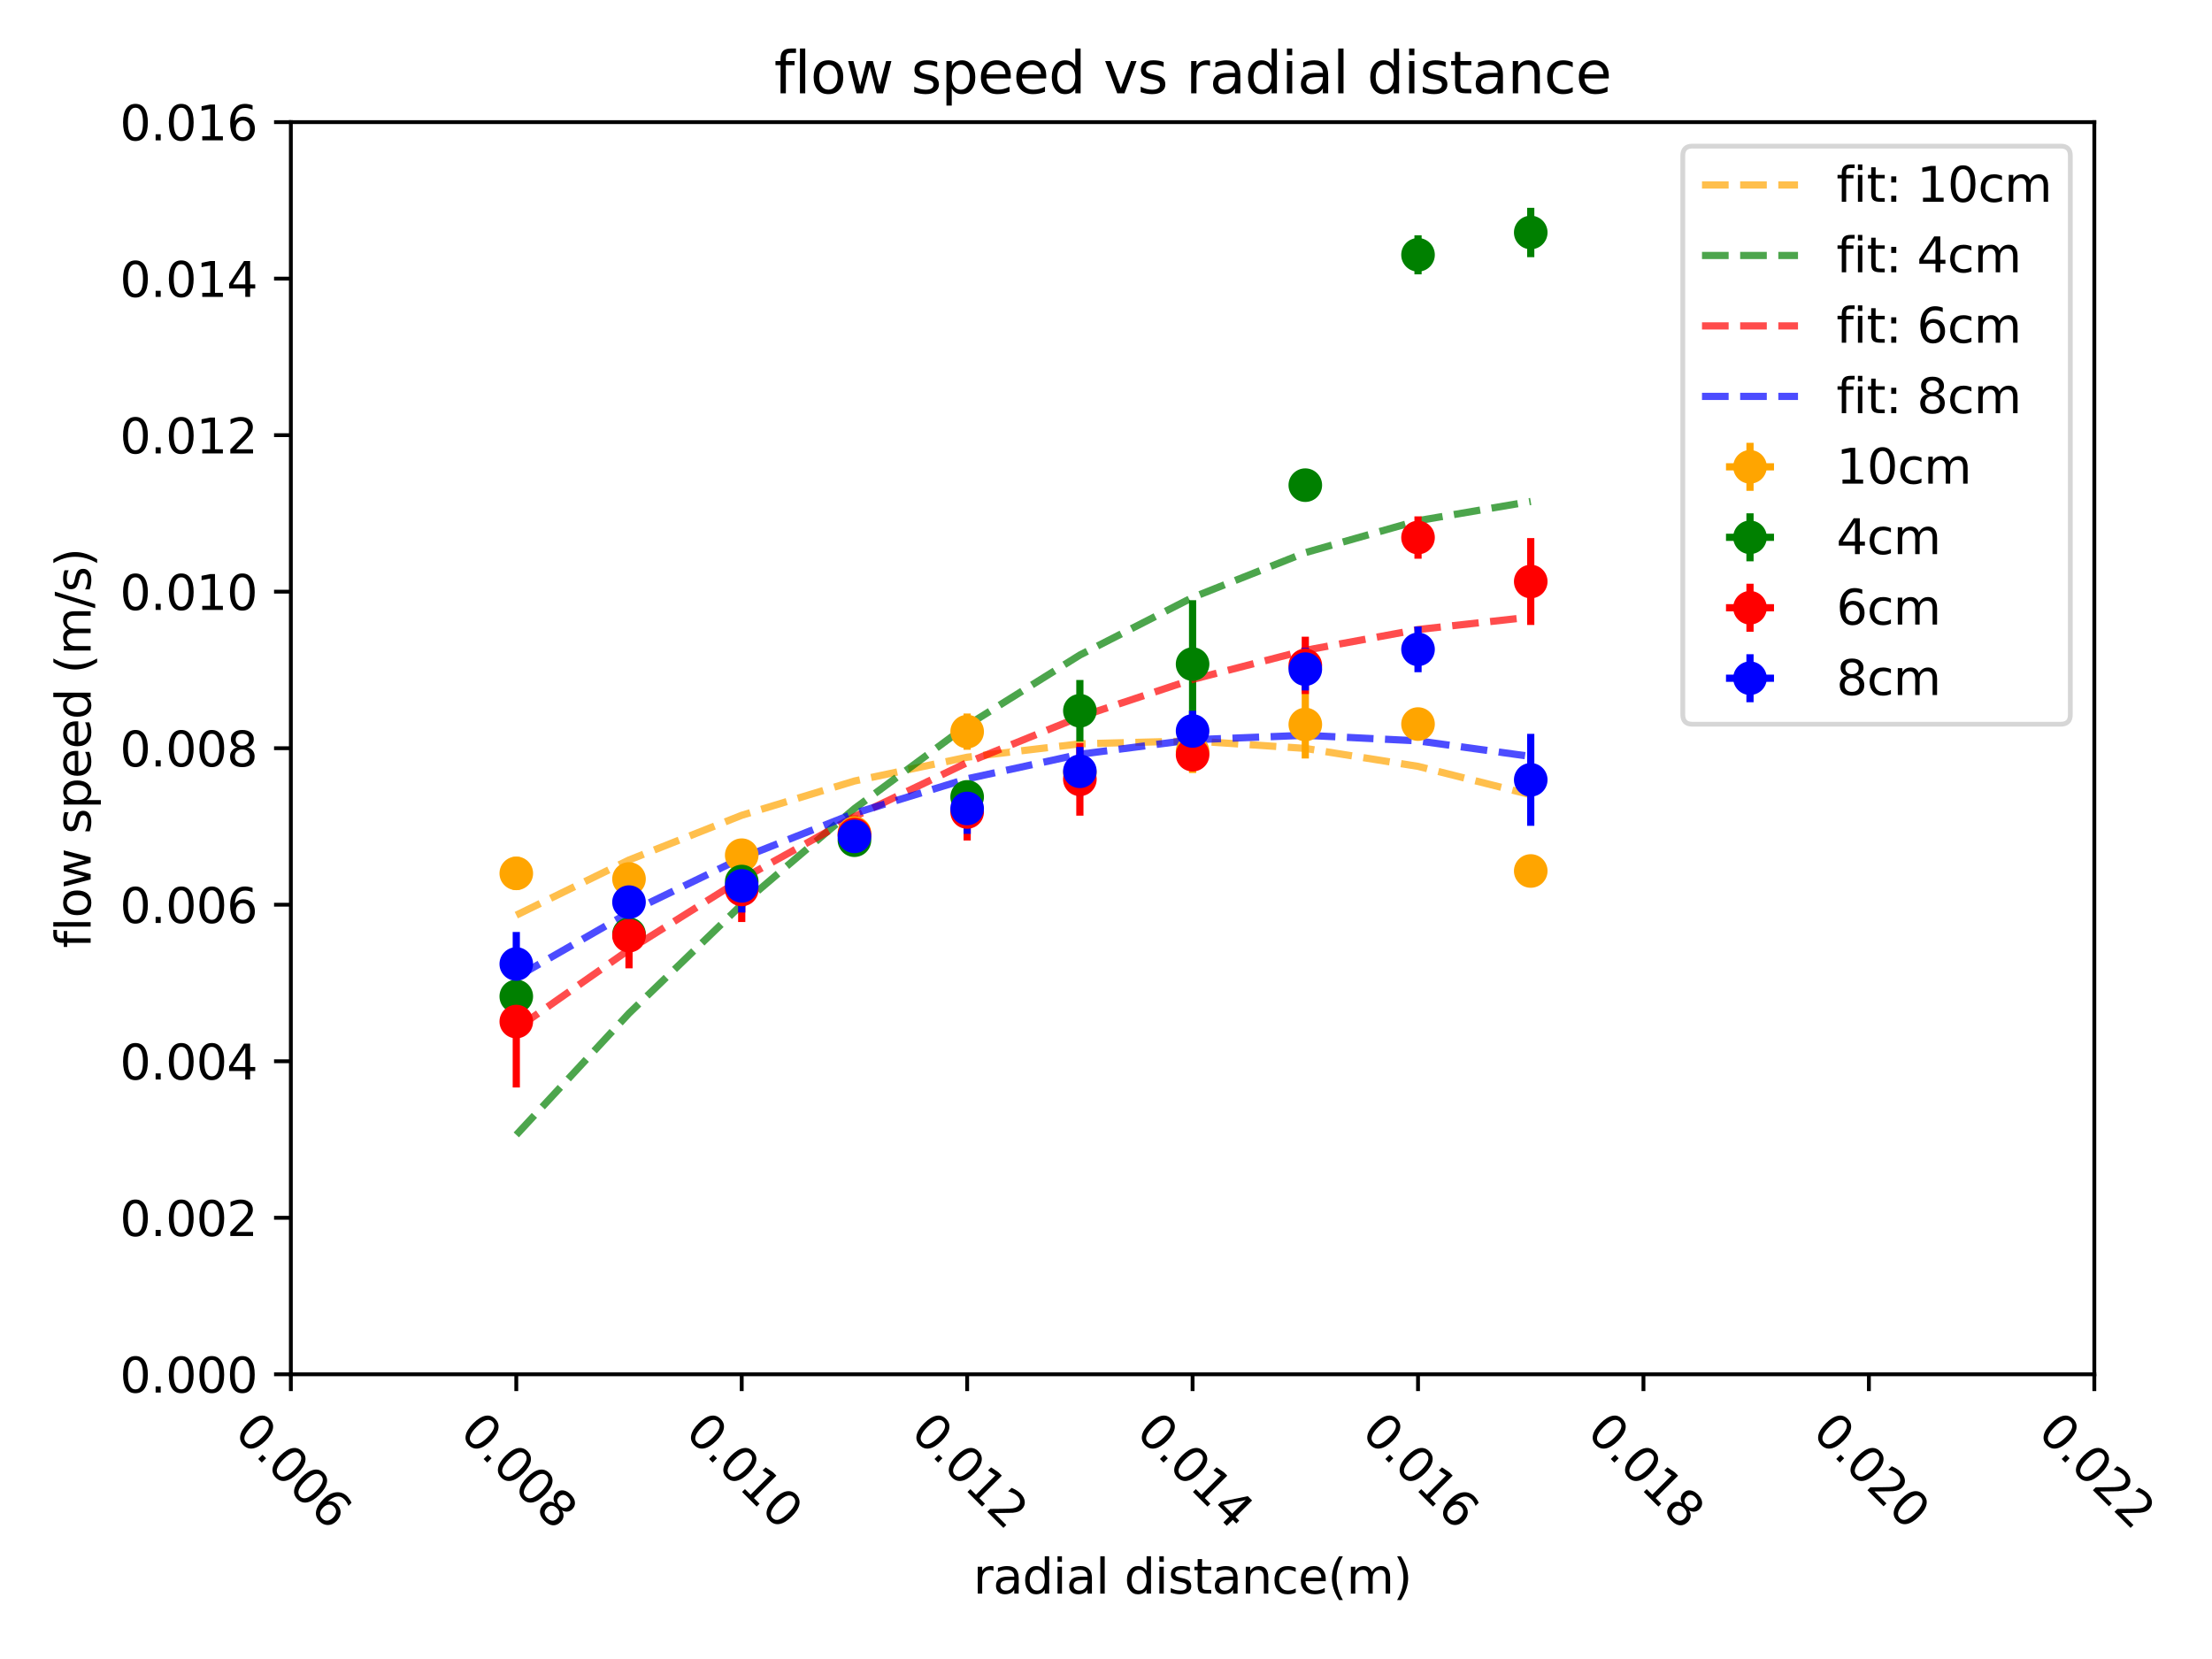 <?xml version="1.0" encoding="utf-8" standalone="no"?>
<!DOCTYPE svg PUBLIC "-//W3C//DTD SVG 1.1//EN"
  "http://www.w3.org/Graphics/SVG/1.1/DTD/svg11.dtd">
<svg xmlns:xlink="http://www.w3.org/1999/xlink" width="460.8pt" height="345.6pt" viewBox="0 0 460.8 345.6" xmlns="http://www.w3.org/2000/svg" version="1.1">
 <defs>
  <style type="text/css">*{stroke-linejoin: round; stroke-linecap: butt}</style>
 </defs>
 <g id="figure_1">
  <g id="patch_1">
   <path d="M 0 345.6 
L 460.8 345.6 
L 460.8 0 
L 0 0 
z
" style="fill: #ffffff"/>
  </g>
  <g id="axes_1">
   <g id="patch_2">
    <path d="M 60.59 286.291 
L 436.286 286.291 
L 436.286 25.44 
L 60.59 25.44 
z
" style="fill: #ffffff"/>
   </g>
   <g id="matplotlib.axis_1">
    <g id="xtick_1">
     <g id="line2d_1">
      <defs>
       <path id="m2fe0144aa0" d="M 0 0 
L 0 3.5 
" style="stroke: #000000; stroke-width: 0.8"/>
      </defs>
      <g>
       <use xlink:href="#m2fe0144aa0" x="60.59" y="286.291" style="stroke: #000000; stroke-width: 0.8"/>
      </g>
     </g>
     <g id="text_1">
      <!-- 0.006 -->
      <g transform="translate(48.517 298.664) rotate(-315) scale(0.1 -0.1)">
       <defs>
        <path id="DejaVuSans-30" d="M 2034 4250 
Q 1547 4250 1301 3770 
Q 1056 3291 1056 2328 
Q 1056 1369 1301 889 
Q 1547 409 2034 409 
Q 2525 409 2770 889 
Q 3016 1369 3016 2328 
Q 3016 3291 2770 3770 
Q 2525 4250 2034 4250 
z
M 2034 4750 
Q 2819 4750 3233 4129 
Q 3647 3509 3647 2328 
Q 3647 1150 3233 529 
Q 2819 -91 2034 -91 
Q 1250 -91 836 529 
Q 422 1150 422 2328 
Q 422 3509 836 4129 
Q 1250 4750 2034 4750 
z
" transform="scale(0.016)"/>
        <path id="DejaVuSans-2e" d="M 684 794 
L 1344 794 
L 1344 0 
L 684 0 
L 684 794 
z
" transform="scale(0.016)"/>
        <path id="DejaVuSans-36" d="M 2113 2584 
Q 1688 2584 1439 2293 
Q 1191 2003 1191 1497 
Q 1191 994 1439 701 
Q 1688 409 2113 409 
Q 2538 409 2786 701 
Q 3034 994 3034 1497 
Q 3034 2003 2786 2293 
Q 2538 2584 2113 2584 
z
M 3366 4563 
L 3366 3988 
Q 3128 4100 2886 4159 
Q 2644 4219 2406 4219 
Q 1781 4219 1451 3797 
Q 1122 3375 1075 2522 
Q 1259 2794 1537 2939 
Q 1816 3084 2150 3084 
Q 2853 3084 3261 2657 
Q 3669 2231 3669 1497 
Q 3669 778 3244 343 
Q 2819 -91 2113 -91 
Q 1303 -91 875 529 
Q 447 1150 447 2328 
Q 447 3434 972 4092 
Q 1497 4750 2381 4750 
Q 2619 4750 2861 4703 
Q 3103 4656 3366 4563 
z
" transform="scale(0.016)"/>
       </defs>
       <use xlink:href="#DejaVuSans-30"/>
       <use xlink:href="#DejaVuSans-2e" x="63.623"/>
       <use xlink:href="#DejaVuSans-30" x="95.41"/>
       <use xlink:href="#DejaVuSans-30" x="159.033"/>
       <use xlink:href="#DejaVuSans-36" x="222.656"/>
      </g>
     </g>
    </g>
    <g id="xtick_2">
     <g id="line2d_2">
      <g>
       <use xlink:href="#m2fe0144aa0" x="107.552" y="286.291" style="stroke: #000000; stroke-width: 0.8"/>
      </g>
     </g>
     <g id="text_2">
      <!-- 0.008 -->
      <g transform="translate(95.479 298.664) rotate(-315) scale(0.1 -0.1)">
       <defs>
        <path id="DejaVuSans-38" d="M 2034 2216 
Q 1584 2216 1326 1975 
Q 1069 1734 1069 1313 
Q 1069 891 1326 650 
Q 1584 409 2034 409 
Q 2484 409 2743 651 
Q 3003 894 3003 1313 
Q 3003 1734 2745 1975 
Q 2488 2216 2034 2216 
z
M 1403 2484 
Q 997 2584 770 2862 
Q 544 3141 544 3541 
Q 544 4100 942 4425 
Q 1341 4750 2034 4750 
Q 2731 4750 3128 4425 
Q 3525 4100 3525 3541 
Q 3525 3141 3298 2862 
Q 3072 2584 2669 2484 
Q 3125 2378 3379 2068 
Q 3634 1759 3634 1313 
Q 3634 634 3220 271 
Q 2806 -91 2034 -91 
Q 1263 -91 848 271 
Q 434 634 434 1313 
Q 434 1759 690 2068 
Q 947 2378 1403 2484 
z
M 1172 3481 
Q 1172 3119 1398 2916 
Q 1625 2713 2034 2713 
Q 2441 2713 2670 2916 
Q 2900 3119 2900 3481 
Q 2900 3844 2670 4047 
Q 2441 4250 2034 4250 
Q 1625 4250 1398 4047 
Q 1172 3844 1172 3481 
z
" transform="scale(0.016)"/>
       </defs>
       <use xlink:href="#DejaVuSans-30"/>
       <use xlink:href="#DejaVuSans-2e" x="63.623"/>
       <use xlink:href="#DejaVuSans-30" x="95.41"/>
       <use xlink:href="#DejaVuSans-30" x="159.033"/>
       <use xlink:href="#DejaVuSans-38" x="222.656"/>
      </g>
     </g>
    </g>
    <g id="xtick_3">
     <g id="line2d_3">
      <g>
       <use xlink:href="#m2fe0144aa0" x="154.514" y="286.291" style="stroke: #000000; stroke-width: 0.8"/>
      </g>
     </g>
     <g id="text_3">
      <!-- 0.010 -->
      <g transform="translate(142.441 298.664) rotate(-315) scale(0.1 -0.1)">
       <defs>
        <path id="DejaVuSans-31" d="M 794 531 
L 1825 531 
L 1825 4091 
L 703 3866 
L 703 4441 
L 1819 4666 
L 2450 4666 
L 2450 531 
L 3481 531 
L 3481 0 
L 794 0 
L 794 531 
z
" transform="scale(0.016)"/>
       </defs>
       <use xlink:href="#DejaVuSans-30"/>
       <use xlink:href="#DejaVuSans-2e" x="63.623"/>
       <use xlink:href="#DejaVuSans-30" x="95.41"/>
       <use xlink:href="#DejaVuSans-31" x="159.033"/>
       <use xlink:href="#DejaVuSans-30" x="222.656"/>
      </g>
     </g>
    </g>
    <g id="xtick_4">
     <g id="line2d_4">
      <g>
       <use xlink:href="#m2fe0144aa0" x="201.476" y="286.291" style="stroke: #000000; stroke-width: 0.8"/>
      </g>
     </g>
     <g id="text_4">
      <!-- 0.012 -->
      <g transform="translate(189.403 298.664) rotate(-315) scale(0.1 -0.1)">
       <defs>
        <path id="DejaVuSans-32" d="M 1228 531 
L 3431 531 
L 3431 0 
L 469 0 
L 469 531 
Q 828 903 1448 1529 
Q 2069 2156 2228 2338 
Q 2531 2678 2651 2914 
Q 2772 3150 2772 3378 
Q 2772 3750 2511 3984 
Q 2250 4219 1831 4219 
Q 1534 4219 1204 4116 
Q 875 4013 500 3803 
L 500 4441 
Q 881 4594 1212 4672 
Q 1544 4750 1819 4750 
Q 2544 4750 2975 4387 
Q 3406 4025 3406 3419 
Q 3406 3131 3298 2873 
Q 3191 2616 2906 2266 
Q 2828 2175 2409 1742 
Q 1991 1309 1228 531 
z
" transform="scale(0.016)"/>
       </defs>
       <use xlink:href="#DejaVuSans-30"/>
       <use xlink:href="#DejaVuSans-2e" x="63.623"/>
       <use xlink:href="#DejaVuSans-30" x="95.41"/>
       <use xlink:href="#DejaVuSans-31" x="159.033"/>
       <use xlink:href="#DejaVuSans-32" x="222.656"/>
      </g>
     </g>
    </g>
    <g id="xtick_5">
     <g id="line2d_5">
      <g>
       <use xlink:href="#m2fe0144aa0" x="248.438" y="286.291" style="stroke: #000000; stroke-width: 0.8"/>
      </g>
     </g>
     <g id="text_5">
      <!-- 0.014 -->
      <g transform="translate(236.365 298.664) rotate(-315) scale(0.1 -0.1)">
       <defs>
        <path id="DejaVuSans-34" d="M 2419 4116 
L 825 1625 
L 2419 1625 
L 2419 4116 
z
M 2253 4666 
L 3047 4666 
L 3047 1625 
L 3713 1625 
L 3713 1100 
L 3047 1100 
L 3047 0 
L 2419 0 
L 2419 1100 
L 313 1100 
L 313 1709 
L 2253 4666 
z
" transform="scale(0.016)"/>
       </defs>
       <use xlink:href="#DejaVuSans-30"/>
       <use xlink:href="#DejaVuSans-2e" x="63.623"/>
       <use xlink:href="#DejaVuSans-30" x="95.41"/>
       <use xlink:href="#DejaVuSans-31" x="159.033"/>
       <use xlink:href="#DejaVuSans-34" x="222.656"/>
      </g>
     </g>
    </g>
    <g id="xtick_6">
     <g id="line2d_6">
      <g>
       <use xlink:href="#m2fe0144aa0" x="295.4" y="286.291" style="stroke: #000000; stroke-width: 0.8"/>
      </g>
     </g>
     <g id="text_6">
      <!-- 0.016 -->
      <g transform="translate(283.327 298.664) rotate(-315) scale(0.1 -0.1)">
       <use xlink:href="#DejaVuSans-30"/>
       <use xlink:href="#DejaVuSans-2e" x="63.623"/>
       <use xlink:href="#DejaVuSans-30" x="95.41"/>
       <use xlink:href="#DejaVuSans-31" x="159.033"/>
       <use xlink:href="#DejaVuSans-36" x="222.656"/>
      </g>
     </g>
    </g>
    <g id="xtick_7">
     <g id="line2d_7">
      <g>
       <use xlink:href="#m2fe0144aa0" x="342.362" y="286.291" style="stroke: #000000; stroke-width: 0.8"/>
      </g>
     </g>
     <g id="text_7">
      <!-- 0.018 -->
      <g transform="translate(330.289 298.664) rotate(-315) scale(0.1 -0.1)">
       <use xlink:href="#DejaVuSans-30"/>
       <use xlink:href="#DejaVuSans-2e" x="63.623"/>
       <use xlink:href="#DejaVuSans-30" x="95.41"/>
       <use xlink:href="#DejaVuSans-31" x="159.033"/>
       <use xlink:href="#DejaVuSans-38" x="222.656"/>
      </g>
     </g>
    </g>
    <g id="xtick_8">
     <g id="line2d_8">
      <g>
       <use xlink:href="#m2fe0144aa0" x="389.324" y="286.291" style="stroke: #000000; stroke-width: 0.8"/>
      </g>
     </g>
     <g id="text_8">
      <!-- 0.020 -->
      <g transform="translate(377.251 298.664) rotate(-315) scale(0.1 -0.1)">
       <use xlink:href="#DejaVuSans-30"/>
       <use xlink:href="#DejaVuSans-2e" x="63.623"/>
       <use xlink:href="#DejaVuSans-30" x="95.41"/>
       <use xlink:href="#DejaVuSans-32" x="159.033"/>
       <use xlink:href="#DejaVuSans-30" x="222.656"/>
      </g>
     </g>
    </g>
    <g id="xtick_9">
     <g id="line2d_9">
      <g>
       <use xlink:href="#m2fe0144aa0" x="436.286" y="286.291" style="stroke: #000000; stroke-width: 0.8"/>
      </g>
     </g>
     <g id="text_9">
      <!-- 0.022 -->
      <g transform="translate(424.213 298.664) rotate(-315) scale(0.1 -0.1)">
       <use xlink:href="#DejaVuSans-30"/>
       <use xlink:href="#DejaVuSans-2e" x="63.623"/>
       <use xlink:href="#DejaVuSans-30" x="95.41"/>
       <use xlink:href="#DejaVuSans-32" x="159.033"/>
       <use xlink:href="#DejaVuSans-32" x="222.656"/>
      </g>
     </g>
    </g>
    <g id="text_10">
     <!-- radial distance(m) -->
     <g transform="translate(202.754 331.976) scale(0.1 -0.1)">
      <defs>
       <path id="DejaVuSans-72" d="M 2631 2963 
Q 2534 3019 2420 3045 
Q 2306 3072 2169 3072 
Q 1681 3072 1420 2755 
Q 1159 2438 1159 1844 
L 1159 0 
L 581 0 
L 581 3500 
L 1159 3500 
L 1159 2956 
Q 1341 3275 1631 3429 
Q 1922 3584 2338 3584 
Q 2397 3584 2469 3576 
Q 2541 3569 2628 3553 
L 2631 2963 
z
" transform="scale(0.016)"/>
       <path id="DejaVuSans-61" d="M 2194 1759 
Q 1497 1759 1228 1600 
Q 959 1441 959 1056 
Q 959 750 1161 570 
Q 1363 391 1709 391 
Q 2188 391 2477 730 
Q 2766 1069 2766 1631 
L 2766 1759 
L 2194 1759 
z
M 3341 1997 
L 3341 0 
L 2766 0 
L 2766 531 
Q 2569 213 2275 61 
Q 1981 -91 1556 -91 
Q 1019 -91 701 211 
Q 384 513 384 1019 
Q 384 1609 779 1909 
Q 1175 2209 1959 2209 
L 2766 2209 
L 2766 2266 
Q 2766 2663 2505 2880 
Q 2244 3097 1772 3097 
Q 1472 3097 1187 3025 
Q 903 2953 641 2809 
L 641 3341 
Q 956 3463 1253 3523 
Q 1550 3584 1831 3584 
Q 2591 3584 2966 3190 
Q 3341 2797 3341 1997 
z
" transform="scale(0.016)"/>
       <path id="DejaVuSans-64" d="M 2906 2969 
L 2906 4863 
L 3481 4863 
L 3481 0 
L 2906 0 
L 2906 525 
Q 2725 213 2448 61 
Q 2172 -91 1784 -91 
Q 1150 -91 751 415 
Q 353 922 353 1747 
Q 353 2572 751 3078 
Q 1150 3584 1784 3584 
Q 2172 3584 2448 3432 
Q 2725 3281 2906 2969 
z
M 947 1747 
Q 947 1113 1208 752 
Q 1469 391 1925 391 
Q 2381 391 2643 752 
Q 2906 1113 2906 1747 
Q 2906 2381 2643 2742 
Q 2381 3103 1925 3103 
Q 1469 3103 1208 2742 
Q 947 2381 947 1747 
z
" transform="scale(0.016)"/>
       <path id="DejaVuSans-69" d="M 603 3500 
L 1178 3500 
L 1178 0 
L 603 0 
L 603 3500 
z
M 603 4863 
L 1178 4863 
L 1178 4134 
L 603 4134 
L 603 4863 
z
" transform="scale(0.016)"/>
       <path id="DejaVuSans-6c" d="M 603 4863 
L 1178 4863 
L 1178 0 
L 603 0 
L 603 4863 
z
" transform="scale(0.016)"/>
       <path id="DejaVuSans-20" transform="scale(0.016)"/>
       <path id="DejaVuSans-73" d="M 2834 3397 
L 2834 2853 
Q 2591 2978 2328 3040 
Q 2066 3103 1784 3103 
Q 1356 3103 1142 2972 
Q 928 2841 928 2578 
Q 928 2378 1081 2264 
Q 1234 2150 1697 2047 
L 1894 2003 
Q 2506 1872 2764 1633 
Q 3022 1394 3022 966 
Q 3022 478 2636 193 
Q 2250 -91 1575 -91 
Q 1294 -91 989 -36 
Q 684 19 347 128 
L 347 722 
Q 666 556 975 473 
Q 1284 391 1588 391 
Q 1994 391 2212 530 
Q 2431 669 2431 922 
Q 2431 1156 2273 1281 
Q 2116 1406 1581 1522 
L 1381 1569 
Q 847 1681 609 1914 
Q 372 2147 372 2553 
Q 372 3047 722 3315 
Q 1072 3584 1716 3584 
Q 2034 3584 2315 3537 
Q 2597 3491 2834 3397 
z
" transform="scale(0.016)"/>
       <path id="DejaVuSans-74" d="M 1172 4494 
L 1172 3500 
L 2356 3500 
L 2356 3053 
L 1172 3053 
L 1172 1153 
Q 1172 725 1289 603 
Q 1406 481 1766 481 
L 2356 481 
L 2356 0 
L 1766 0 
Q 1100 0 847 248 
Q 594 497 594 1153 
L 594 3053 
L 172 3053 
L 172 3500 
L 594 3500 
L 594 4494 
L 1172 4494 
z
" transform="scale(0.016)"/>
       <path id="DejaVuSans-6e" d="M 3513 2113 
L 3513 0 
L 2938 0 
L 2938 2094 
Q 2938 2591 2744 2837 
Q 2550 3084 2163 3084 
Q 1697 3084 1428 2787 
Q 1159 2491 1159 1978 
L 1159 0 
L 581 0 
L 581 3500 
L 1159 3500 
L 1159 2956 
Q 1366 3272 1645 3428 
Q 1925 3584 2291 3584 
Q 2894 3584 3203 3211 
Q 3513 2838 3513 2113 
z
" transform="scale(0.016)"/>
       <path id="DejaVuSans-63" d="M 3122 3366 
L 3122 2828 
Q 2878 2963 2633 3030 
Q 2388 3097 2138 3097 
Q 1578 3097 1268 2742 
Q 959 2388 959 1747 
Q 959 1106 1268 751 
Q 1578 397 2138 397 
Q 2388 397 2633 464 
Q 2878 531 3122 666 
L 3122 134 
Q 2881 22 2623 -34 
Q 2366 -91 2075 -91 
Q 1284 -91 818 406 
Q 353 903 353 1747 
Q 353 2603 823 3093 
Q 1294 3584 2113 3584 
Q 2378 3584 2631 3529 
Q 2884 3475 3122 3366 
z
" transform="scale(0.016)"/>
       <path id="DejaVuSans-65" d="M 3597 1894 
L 3597 1613 
L 953 1613 
Q 991 1019 1311 708 
Q 1631 397 2203 397 
Q 2534 397 2845 478 
Q 3156 559 3463 722 
L 3463 178 
Q 3153 47 2828 -22 
Q 2503 -91 2169 -91 
Q 1331 -91 842 396 
Q 353 884 353 1716 
Q 353 2575 817 3079 
Q 1281 3584 2069 3584 
Q 2775 3584 3186 3129 
Q 3597 2675 3597 1894 
z
M 3022 2063 
Q 3016 2534 2758 2815 
Q 2500 3097 2075 3097 
Q 1594 3097 1305 2825 
Q 1016 2553 972 2059 
L 3022 2063 
z
" transform="scale(0.016)"/>
       <path id="DejaVuSans-28" d="M 1984 4856 
Q 1566 4138 1362 3434 
Q 1159 2731 1159 2009 
Q 1159 1288 1364 580 
Q 1569 -128 1984 -844 
L 1484 -844 
Q 1016 -109 783 600 
Q 550 1309 550 2009 
Q 550 2706 781 3412 
Q 1013 4119 1484 4856 
L 1984 4856 
z
" transform="scale(0.016)"/>
       <path id="DejaVuSans-6d" d="M 3328 2828 
Q 3544 3216 3844 3400 
Q 4144 3584 4550 3584 
Q 5097 3584 5394 3201 
Q 5691 2819 5691 2113 
L 5691 0 
L 5113 0 
L 5113 2094 
Q 5113 2597 4934 2840 
Q 4756 3084 4391 3084 
Q 3944 3084 3684 2787 
Q 3425 2491 3425 1978 
L 3425 0 
L 2847 0 
L 2847 2094 
Q 2847 2600 2669 2842 
Q 2491 3084 2119 3084 
Q 1678 3084 1418 2786 
Q 1159 2488 1159 1978 
L 1159 0 
L 581 0 
L 581 3500 
L 1159 3500 
L 1159 2956 
Q 1356 3278 1631 3431 
Q 1906 3584 2284 3584 
Q 2666 3584 2933 3390 
Q 3200 3197 3328 2828 
z
" transform="scale(0.016)"/>
       <path id="DejaVuSans-29" d="M 513 4856 
L 1013 4856 
Q 1481 4119 1714 3412 
Q 1947 2706 1947 2009 
Q 1947 1309 1714 600 
Q 1481 -109 1013 -844 
L 513 -844 
Q 928 -128 1133 580 
Q 1338 1288 1338 2009 
Q 1338 2731 1133 3434 
Q 928 4138 513 4856 
z
" transform="scale(0.016)"/>
      </defs>
      <use xlink:href="#DejaVuSans-72"/>
      <use xlink:href="#DejaVuSans-61" x="41.113"/>
      <use xlink:href="#DejaVuSans-64" x="102.393"/>
      <use xlink:href="#DejaVuSans-69" x="165.869"/>
      <use xlink:href="#DejaVuSans-61" x="193.652"/>
      <use xlink:href="#DejaVuSans-6c" x="254.932"/>
      <use xlink:href="#DejaVuSans-20" x="282.715"/>
      <use xlink:href="#DejaVuSans-64" x="314.502"/>
      <use xlink:href="#DejaVuSans-69" x="377.979"/>
      <use xlink:href="#DejaVuSans-73" x="405.762"/>
      <use xlink:href="#DejaVuSans-74" x="457.861"/>
      <use xlink:href="#DejaVuSans-61" x="497.07"/>
      <use xlink:href="#DejaVuSans-6e" x="558.35"/>
      <use xlink:href="#DejaVuSans-63" x="621.729"/>
      <use xlink:href="#DejaVuSans-65" x="676.709"/>
      <use xlink:href="#DejaVuSans-28" x="738.232"/>
      <use xlink:href="#DejaVuSans-6d" x="777.246"/>
      <use xlink:href="#DejaVuSans-29" x="874.658"/>
     </g>
    </g>
   </g>
   <g id="matplotlib.axis_2">
    <g id="ytick_1">
     <g id="line2d_10">
      <defs>
       <path id="m81da7ba71c" d="M 0 0 
L -3.5 0 
" style="stroke: #000000; stroke-width: 0.8"/>
      </defs>
      <g>
       <use xlink:href="#m81da7ba71c" x="60.59" y="286.291" style="stroke: #000000; stroke-width: 0.8"/>
      </g>
     </g>
     <g id="text_11">
      <!-- 0.000 -->
      <g transform="translate(24.962 290.091) scale(0.1 -0.1)">
       <use xlink:href="#DejaVuSans-30"/>
       <use xlink:href="#DejaVuSans-2e" x="63.623"/>
       <use xlink:href="#DejaVuSans-30" x="95.41"/>
       <use xlink:href="#DejaVuSans-30" x="159.033"/>
       <use xlink:href="#DejaVuSans-30" x="222.656"/>
      </g>
     </g>
    </g>
    <g id="ytick_2">
     <g id="line2d_11">
      <g>
       <use xlink:href="#m81da7ba71c" x="60.59" y="253.685" style="stroke: #000000; stroke-width: 0.8"/>
      </g>
     </g>
     <g id="text_12">
      <!-- 0.002 -->
      <g transform="translate(24.962 257.484) scale(0.1 -0.1)">
       <use xlink:href="#DejaVuSans-30"/>
       <use xlink:href="#DejaVuSans-2e" x="63.623"/>
       <use xlink:href="#DejaVuSans-30" x="95.41"/>
       <use xlink:href="#DejaVuSans-30" x="159.033"/>
       <use xlink:href="#DejaVuSans-32" x="222.656"/>
      </g>
     </g>
    </g>
    <g id="ytick_3">
     <g id="line2d_12">
      <g>
       <use xlink:href="#m81da7ba71c" x="60.59" y="221.078" style="stroke: #000000; stroke-width: 0.8"/>
      </g>
     </g>
     <g id="text_13">
      <!-- 0.004 -->
      <g transform="translate(24.962 224.878) scale(0.1 -0.1)">
       <use xlink:href="#DejaVuSans-30"/>
       <use xlink:href="#DejaVuSans-2e" x="63.623"/>
       <use xlink:href="#DejaVuSans-30" x="95.41"/>
       <use xlink:href="#DejaVuSans-30" x="159.033"/>
       <use xlink:href="#DejaVuSans-34" x="222.656"/>
      </g>
     </g>
    </g>
    <g id="ytick_4">
     <g id="line2d_13">
      <g>
       <use xlink:href="#m81da7ba71c" x="60.59" y="188.472" style="stroke: #000000; stroke-width: 0.8"/>
      </g>
     </g>
     <g id="text_14">
      <!-- 0.006 -->
      <g transform="translate(24.962 192.271) scale(0.1 -0.1)">
       <use xlink:href="#DejaVuSans-30"/>
       <use xlink:href="#DejaVuSans-2e" x="63.623"/>
       <use xlink:href="#DejaVuSans-30" x="95.41"/>
       <use xlink:href="#DejaVuSans-30" x="159.033"/>
       <use xlink:href="#DejaVuSans-36" x="222.656"/>
      </g>
     </g>
    </g>
    <g id="ytick_5">
     <g id="line2d_14">
      <g>
       <use xlink:href="#m81da7ba71c" x="60.59" y="155.866" style="stroke: #000000; stroke-width: 0.8"/>
      </g>
     </g>
     <g id="text_15">
      <!-- 0.008 -->
      <g transform="translate(24.962 159.665) scale(0.1 -0.1)">
       <use xlink:href="#DejaVuSans-30"/>
       <use xlink:href="#DejaVuSans-2e" x="63.623"/>
       <use xlink:href="#DejaVuSans-30" x="95.41"/>
       <use xlink:href="#DejaVuSans-30" x="159.033"/>
       <use xlink:href="#DejaVuSans-38" x="222.656"/>
      </g>
     </g>
    </g>
    <g id="ytick_6">
     <g id="line2d_15">
      <g>
       <use xlink:href="#m81da7ba71c" x="60.59" y="123.259" style="stroke: #000000; stroke-width: 0.8"/>
      </g>
     </g>
     <g id="text_16">
      <!-- 0.010 -->
      <g transform="translate(24.962 127.058) scale(0.1 -0.1)">
       <use xlink:href="#DejaVuSans-30"/>
       <use xlink:href="#DejaVuSans-2e" x="63.623"/>
       <use xlink:href="#DejaVuSans-30" x="95.41"/>
       <use xlink:href="#DejaVuSans-31" x="159.033"/>
       <use xlink:href="#DejaVuSans-30" x="222.656"/>
      </g>
     </g>
    </g>
    <g id="ytick_7">
     <g id="line2d_16">
      <g>
       <use xlink:href="#m81da7ba71c" x="60.59" y="90.653" style="stroke: #000000; stroke-width: 0.8"/>
      </g>
     </g>
     <g id="text_17">
      <!-- 0.012 -->
      <g transform="translate(24.962 94.452) scale(0.1 -0.1)">
       <use xlink:href="#DejaVuSans-30"/>
       <use xlink:href="#DejaVuSans-2e" x="63.623"/>
       <use xlink:href="#DejaVuSans-30" x="95.41"/>
       <use xlink:href="#DejaVuSans-31" x="159.033"/>
       <use xlink:href="#DejaVuSans-32" x="222.656"/>
      </g>
     </g>
    </g>
    <g id="ytick_8">
     <g id="line2d_17">
      <g>
       <use xlink:href="#m81da7ba71c" x="60.59" y="58.046" style="stroke: #000000; stroke-width: 0.8"/>
      </g>
     </g>
     <g id="text_18">
      <!-- 0.014 -->
      <g transform="translate(24.962 61.846) scale(0.1 -0.1)">
       <use xlink:href="#DejaVuSans-30"/>
       <use xlink:href="#DejaVuSans-2e" x="63.623"/>
       <use xlink:href="#DejaVuSans-30" x="95.41"/>
       <use xlink:href="#DejaVuSans-31" x="159.033"/>
       <use xlink:href="#DejaVuSans-34" x="222.656"/>
      </g>
     </g>
    </g>
    <g id="ytick_9">
     <g id="line2d_18">
      <g>
       <use xlink:href="#m81da7ba71c" x="60.59" y="25.44" style="stroke: #000000; stroke-width: 0.8"/>
      </g>
     </g>
     <g id="text_19">
      <!-- 0.016 -->
      <g transform="translate(24.962 29.239) scale(0.1 -0.1)">
       <use xlink:href="#DejaVuSans-30"/>
       <use xlink:href="#DejaVuSans-2e" x="63.623"/>
       <use xlink:href="#DejaVuSans-30" x="95.41"/>
       <use xlink:href="#DejaVuSans-31" x="159.033"/>
       <use xlink:href="#DejaVuSans-36" x="222.656"/>
      </g>
     </g>
    </g>
    <g id="text_20">
     <!-- flow speed (m/s) -->
     <g transform="translate(18.882 197.509) rotate(-90) scale(0.1 -0.1)">
      <defs>
       <path id="DejaVuSans-66" d="M 2375 4863 
L 2375 4384 
L 1825 4384 
Q 1516 4384 1395 4259 
Q 1275 4134 1275 3809 
L 1275 3500 
L 2222 3500 
L 2222 3053 
L 1275 3053 
L 1275 0 
L 697 0 
L 697 3053 
L 147 3053 
L 147 3500 
L 697 3500 
L 697 3744 
Q 697 4328 969 4595 
Q 1241 4863 1831 4863 
L 2375 4863 
z
" transform="scale(0.016)"/>
       <path id="DejaVuSans-6f" d="M 1959 3097 
Q 1497 3097 1228 2736 
Q 959 2375 959 1747 
Q 959 1119 1226 758 
Q 1494 397 1959 397 
Q 2419 397 2687 759 
Q 2956 1122 2956 1747 
Q 2956 2369 2687 2733 
Q 2419 3097 1959 3097 
z
M 1959 3584 
Q 2709 3584 3137 3096 
Q 3566 2609 3566 1747 
Q 3566 888 3137 398 
Q 2709 -91 1959 -91 
Q 1206 -91 779 398 
Q 353 888 353 1747 
Q 353 2609 779 3096 
Q 1206 3584 1959 3584 
z
" transform="scale(0.016)"/>
       <path id="DejaVuSans-77" d="M 269 3500 
L 844 3500 
L 1563 769 
L 2278 3500 
L 2956 3500 
L 3675 769 
L 4391 3500 
L 4966 3500 
L 4050 0 
L 3372 0 
L 2619 2869 
L 1863 0 
L 1184 0 
L 269 3500 
z
" transform="scale(0.016)"/>
       <path id="DejaVuSans-70" d="M 1159 525 
L 1159 -1331 
L 581 -1331 
L 581 3500 
L 1159 3500 
L 1159 2969 
Q 1341 3281 1617 3432 
Q 1894 3584 2278 3584 
Q 2916 3584 3314 3078 
Q 3713 2572 3713 1747 
Q 3713 922 3314 415 
Q 2916 -91 2278 -91 
Q 1894 -91 1617 61 
Q 1341 213 1159 525 
z
M 3116 1747 
Q 3116 2381 2855 2742 
Q 2594 3103 2138 3103 
Q 1681 3103 1420 2742 
Q 1159 2381 1159 1747 
Q 1159 1113 1420 752 
Q 1681 391 2138 391 
Q 2594 391 2855 752 
Q 3116 1113 3116 1747 
z
" transform="scale(0.016)"/>
       <path id="DejaVuSans-2f" d="M 1625 4666 
L 2156 4666 
L 531 -594 
L 0 -594 
L 1625 4666 
z
" transform="scale(0.016)"/>
      </defs>
      <use xlink:href="#DejaVuSans-66"/>
      <use xlink:href="#DejaVuSans-6c" x="35.205"/>
      <use xlink:href="#DejaVuSans-6f" x="62.988"/>
      <use xlink:href="#DejaVuSans-77" x="124.17"/>
      <use xlink:href="#DejaVuSans-20" x="205.957"/>
      <use xlink:href="#DejaVuSans-73" x="237.744"/>
      <use xlink:href="#DejaVuSans-70" x="289.844"/>
      <use xlink:href="#DejaVuSans-65" x="353.32"/>
      <use xlink:href="#DejaVuSans-65" x="414.844"/>
      <use xlink:href="#DejaVuSans-64" x="476.367"/>
      <use xlink:href="#DejaVuSans-20" x="539.844"/>
      <use xlink:href="#DejaVuSans-28" x="571.631"/>
      <use xlink:href="#DejaVuSans-6d" x="610.645"/>
      <use xlink:href="#DejaVuSans-2f" x="708.057"/>
      <use xlink:href="#DejaVuSans-73" x="741.748"/>
      <use xlink:href="#DejaVuSans-29" x="793.848"/>
     </g>
    </g>
   </g>
   <g id="LineCollection_1">
    <path d="M 107.317 181.939 
L 107.787 181.939 
" clip-path="url(#pa1680e30fd)" style="fill: none; stroke: #ffa500; stroke-width: 1.5"/>
    <path d="M 130.798 183.105 
L 131.268 183.105 
" clip-path="url(#pa1680e30fd)" style="fill: none; stroke: #ffa500; stroke-width: 1.5"/>
    <path d="M 154.279 178.152 
L 154.749 178.152 
" clip-path="url(#pa1680e30fd)" style="fill: none; stroke: #ffa500; stroke-width: 1.5"/>
    <path d="M 177.76 173.558 
L 178.23 173.558 
" clip-path="url(#pa1680e30fd)" style="fill: none; stroke: #ffa500; stroke-width: 1.5"/>
    <path d="M 201.241 152.41 
L 201.711 152.41 
" clip-path="url(#pa1680e30fd)" style="fill: none; stroke: #ffa500; stroke-width: 1.5"/>
    <path d="M 224.722 161.039 
L 225.192 161.039 
" clip-path="url(#pa1680e30fd)" style="fill: none; stroke: #ffa500; stroke-width: 1.5"/>
    <path d="M 248.203 156.542 
L 248.673 156.542 
" clip-path="url(#pa1680e30fd)" style="fill: none; stroke: #ffa500; stroke-width: 1.5"/>
    <path d="M 271.684 150.928 
L 272.154 150.928 
" clip-path="url(#pa1680e30fd)" style="fill: none; stroke: #ffa500; stroke-width: 1.5"/>
    <path d="M 295.165 150.835 
L 295.635 150.835 
" clip-path="url(#pa1680e30fd)" style="fill: none; stroke: #ffa500; stroke-width: 1.5"/>
    <path d="M 318.646 181.443 
L 319.116 181.443 
" clip-path="url(#pa1680e30fd)" style="fill: none; stroke: #ffa500; stroke-width: 1.5"/>
   </g>
   <g id="LineCollection_2">
    <path d="M 107.552 185.347 
L 107.552 178.532 
" clip-path="url(#pa1680e30fd)" style="fill: none; stroke: #ffa500; stroke-width: 1.5"/>
    <path d="M 131.033 185.357 
L 131.033 180.853 
" clip-path="url(#pa1680e30fd)" style="fill: none; stroke: #ffa500; stroke-width: 1.5"/>
    <path d="M 154.514 180.989 
L 154.514 175.315 
" clip-path="url(#pa1680e30fd)" style="fill: none; stroke: #ffa500; stroke-width: 1.5"/>
    <path d="M 177.995 177.262 
L 177.995 169.854 
" clip-path="url(#pa1680e30fd)" style="fill: none; stroke: #ffa500; stroke-width: 1.5"/>
    <path d="M 201.476 156.189 
L 201.476 148.632 
" clip-path="url(#pa1680e30fd)" style="fill: none; stroke: #ffa500; stroke-width: 1.5"/>
    <path d="M 224.957 163.976 
L 224.957 158.103 
" clip-path="url(#pa1680e30fd)" style="fill: none; stroke: #ffa500; stroke-width: 1.5"/>
    <path d="M 248.438 161.029 
L 248.438 152.054 
" clip-path="url(#pa1680e30fd)" style="fill: none; stroke: #ffa500; stroke-width: 1.5"/>
    <path d="M 271.919 158.014 
L 271.919 143.841 
" clip-path="url(#pa1680e30fd)" style="fill: none; stroke: #ffa500; stroke-width: 1.5"/>
    <path d="M 295.4 153.758 
L 295.4 147.912 
" clip-path="url(#pa1680e30fd)" style="fill: none; stroke: #ffa500; stroke-width: 1.5"/>
    <path d="M 318.881 184.712 
L 318.881 178.174 
" clip-path="url(#pa1680e30fd)" style="fill: none; stroke: #ffa500; stroke-width: 1.5"/>
   </g>
   <g id="line2d_19">
    <path d="M 107.552 190.64 
L 131.033 179.153 
L 154.514 169.84 
L 177.995 162.703 
L 201.476 157.741 
L 224.957 154.954 
L 248.438 154.342 
L 271.919 155.906 
L 295.4 159.645 
L 318.881 165.559 
" clip-path="url(#pa1680e30fd)" style="fill: none; stroke-dasharray: 5.55,2.4; stroke-dashoffset: 0; stroke: #ffa500; stroke-opacity: 0.7; stroke-width: 1.5"/>
   </g>
   <g id="LineCollection_3">
    <path d="M 107.317 207.567 
L 107.787 207.567 
" clip-path="url(#pa1680e30fd)" style="fill: none; stroke: #008000; stroke-width: 1.5"/>
    <path d="M 130.798 194.606 
L 131.268 194.606 
" clip-path="url(#pa1680e30fd)" style="fill: none; stroke: #008000; stroke-width: 1.5"/>
    <path d="M 154.279 183.639 
L 154.749 183.639 
" clip-path="url(#pa1680e30fd)" style="fill: none; stroke: #008000; stroke-width: 1.5"/>
    <path d="M 177.76 175.03 
L 178.23 175.03 
" clip-path="url(#pa1680e30fd)" style="fill: none; stroke: #008000; stroke-width: 1.5"/>
    <path d="M 201.241 166.011 
L 201.711 166.011 
" clip-path="url(#pa1680e30fd)" style="fill: none; stroke: #008000; stroke-width: 1.5"/>
    <path d="M 224.722 148.063 
L 225.192 148.063 
" clip-path="url(#pa1680e30fd)" style="fill: none; stroke: #008000; stroke-width: 1.5"/>
    <path d="M 248.203 138.346 
L 248.673 138.346 
" clip-path="url(#pa1680e30fd)" style="fill: none; stroke: #008000; stroke-width: 1.5"/>
    <path d="M 271.684 101.068 
L 272.154 101.068 
" clip-path="url(#pa1680e30fd)" style="fill: none; stroke: #008000; stroke-width: 1.5"/>
    <path d="M 295.165 53.084 
L 295.635 53.084 
" clip-path="url(#pa1680e30fd)" style="fill: none; stroke: #008000; stroke-width: 1.5"/>
    <path d="M 318.646 48.43 
L 319.116 48.43 
" clip-path="url(#pa1680e30fd)" style="fill: none; stroke: #008000; stroke-width: 1.5"/>
   </g>
   <g id="LineCollection_4">
    <path d="M 107.552 210.934 
L 107.552 204.2 
" clip-path="url(#pa1680e30fd)" style="fill: none; stroke: #008000; stroke-width: 1.5"/>
    <path d="M 131.033 197.999 
L 131.033 191.212 
" clip-path="url(#pa1680e30fd)" style="fill: none; stroke: #008000; stroke-width: 1.5"/>
    <path d="M 154.514 186.491 
L 154.514 180.787 
" clip-path="url(#pa1680e30fd)" style="fill: none; stroke: #008000; stroke-width: 1.5"/>
    <path d="M 177.995 177.682 
L 177.995 172.379 
" clip-path="url(#pa1680e30fd)" style="fill: none; stroke: #008000; stroke-width: 1.5"/>
    <path d="M 201.476 168.47 
L 201.476 163.552 
" clip-path="url(#pa1680e30fd)" style="fill: none; stroke: #008000; stroke-width: 1.5"/>
    <path d="M 224.957 154.467 
L 224.957 141.659 
" clip-path="url(#pa1680e30fd)" style="fill: none; stroke: #008000; stroke-width: 1.5"/>
    <path d="M 248.438 151.663 
L 248.438 125.028 
" clip-path="url(#pa1680e30fd)" style="fill: none; stroke: #008000; stroke-width: 1.5"/>
    <path d="M 271.919 103.974 
L 271.919 98.162 
" clip-path="url(#pa1680e30fd)" style="fill: none; stroke: #008000; stroke-width: 1.5"/>
    <path d="M 295.4 57.155 
L 295.4 49.013 
" clip-path="url(#pa1680e30fd)" style="fill: none; stroke: #008000; stroke-width: 1.5"/>
    <path d="M 318.881 53.575 
L 318.881 43.285 
" clip-path="url(#pa1680e30fd)" style="fill: none; stroke: #008000; stroke-width: 1.5"/>
   </g>
   <g id="line2d_20">
    <path d="M 107.552 236.419 
L 131.033 211.095 
L 154.514 188.436 
L 177.995 168.443 
L 201.476 151.116 
L 224.957 136.454 
L 248.438 124.459 
L 271.919 115.128 
L 295.4 108.464 
L 318.881 104.466 
" clip-path="url(#pa1680e30fd)" style="fill: none; stroke-dasharray: 5.55,2.4; stroke-dashoffset: 0; stroke: #008000; stroke-opacity: 0.7; stroke-width: 1.5"/>
   </g>
   <g id="LineCollection_5">
    <path d="M 107.317 212.813 
L 107.787 212.813 
" clip-path="url(#pa1680e30fd)" style="fill: none; stroke: #ff0000; stroke-width: 1.5"/>
    <path d="M 130.798 194.919 
L 131.268 194.919 
" clip-path="url(#pa1680e30fd)" style="fill: none; stroke: #ff0000; stroke-width: 1.5"/>
    <path d="M 154.279 185.292 
L 154.749 185.292 
" clip-path="url(#pa1680e30fd)" style="fill: none; stroke: #ff0000; stroke-width: 1.5"/>
    <path d="M 177.76 173.847 
L 178.23 173.847 
" clip-path="url(#pa1680e30fd)" style="fill: none; stroke: #ff0000; stroke-width: 1.5"/>
    <path d="M 201.241 169.152 
L 201.711 169.152 
" clip-path="url(#pa1680e30fd)" style="fill: none; stroke: #ff0000; stroke-width: 1.5"/>
    <path d="M 224.722 162.346 
L 225.192 162.346 
" clip-path="url(#pa1680e30fd)" style="fill: none; stroke: #ff0000; stroke-width: 1.5"/>
    <path d="M 248.203 157.214 
L 248.673 157.214 
" clip-path="url(#pa1680e30fd)" style="fill: none; stroke: #ff0000; stroke-width: 1.5"/>
    <path d="M 271.684 138.611 
L 272.154 138.611 
" clip-path="url(#pa1680e30fd)" style="fill: none; stroke: #ff0000; stroke-width: 1.5"/>
    <path d="M 295.165 111.977 
L 295.635 111.977 
" clip-path="url(#pa1680e30fd)" style="fill: none; stroke: #ff0000; stroke-width: 1.5"/>
    <path d="M 318.646 121.144 
L 319.116 121.144 
" clip-path="url(#pa1680e30fd)" style="fill: none; stroke: #ff0000; stroke-width: 1.5"/>
   </g>
   <g id="LineCollection_6">
    <path d="M 107.552 226.541 
L 107.552 199.086 
" clip-path="url(#pa1680e30fd)" style="fill: none; stroke: #ff0000; stroke-width: 1.5"/>
    <path d="M 131.033 201.721 
L 131.033 188.118 
" clip-path="url(#pa1680e30fd)" style="fill: none; stroke: #ff0000; stroke-width: 1.5"/>
    <path d="M 154.514 192.076 
L 154.514 178.509 
" clip-path="url(#pa1680e30fd)" style="fill: none; stroke: #ff0000; stroke-width: 1.5"/>
    <path d="M 177.995 176.737 
L 177.995 170.958 
" clip-path="url(#pa1680e30fd)" style="fill: none; stroke: #ff0000; stroke-width: 1.5"/>
    <path d="M 201.476 175.086 
L 201.476 163.218 
" clip-path="url(#pa1680e30fd)" style="fill: none; stroke: #ff0000; stroke-width: 1.5"/>
    <path d="M 224.957 169.918 
L 224.957 154.775 
" clip-path="url(#pa1680e30fd)" style="fill: none; stroke: #ff0000; stroke-width: 1.5"/>
    <path d="M 248.438 158.947 
L 248.438 155.482 
" clip-path="url(#pa1680e30fd)" style="fill: none; stroke: #ff0000; stroke-width: 1.5"/>
    <path d="M 271.919 144.579 
L 271.919 132.642 
" clip-path="url(#pa1680e30fd)" style="fill: none; stroke: #ff0000; stroke-width: 1.5"/>
    <path d="M 295.4 116.388 
L 295.4 107.566 
" clip-path="url(#pa1680e30fd)" style="fill: none; stroke: #ff0000; stroke-width: 1.5"/>
    <path d="M 318.881 130.197 
L 318.881 112.091 
" clip-path="url(#pa1680e30fd)" style="fill: none; stroke: #ff0000; stroke-width: 1.5"/>
   </g>
   <g id="line2d_21">
    <path d="M 107.552 214.313 
L 131.033 197.852 
L 154.514 183.124 
L 177.995 170.129 
L 201.476 158.867 
L 224.957 149.337 
L 248.438 141.54 
L 271.919 135.475 
L 295.4 131.144 
L 318.881 128.545 
" clip-path="url(#pa1680e30fd)" style="fill: none; stroke-dasharray: 5.55,2.4; stroke-dashoffset: 0; stroke: #ff0000; stroke-opacity: 0.7; stroke-width: 1.5"/>
   </g>
   <g id="LineCollection_7">
    <path d="M 107.317 200.816 
L 107.787 200.816 
" clip-path="url(#pa1680e30fd)" style="fill: none; stroke: #0000ff; stroke-width: 1.5"/>
    <path d="M 130.798 187.933 
L 131.268 187.933 
" clip-path="url(#pa1680e30fd)" style="fill: none; stroke: #0000ff; stroke-width: 1.5"/>
    <path d="M 154.279 184.539 
L 154.749 184.539 
" clip-path="url(#pa1680e30fd)" style="fill: none; stroke: #0000ff; stroke-width: 1.5"/>
    <path d="M 177.76 174.231 
L 178.23 174.231 
" clip-path="url(#pa1680e30fd)" style="fill: none; stroke: #0000ff; stroke-width: 1.5"/>
    <path d="M 201.241 168.42 
L 201.711 168.42 
" clip-path="url(#pa1680e30fd)" style="fill: none; stroke: #0000ff; stroke-width: 1.5"/>
    <path d="M 224.722 160.672 
L 225.192 160.672 
" clip-path="url(#pa1680e30fd)" style="fill: none; stroke: #0000ff; stroke-width: 1.5"/>
    <path d="M 248.203 152.271 
L 248.673 152.271 
" clip-path="url(#pa1680e30fd)" style="fill: none; stroke: #0000ff; stroke-width: 1.5"/>
    <path d="M 271.684 139.396 
L 272.154 139.396 
" clip-path="url(#pa1680e30fd)" style="fill: none; stroke: #0000ff; stroke-width: 1.5"/>
    <path d="M 295.165 135.273 
L 295.635 135.273 
" clip-path="url(#pa1680e30fd)" style="fill: none; stroke: #0000ff; stroke-width: 1.5"/>
    <path d="M 318.646 162.451 
L 319.116 162.451 
" clip-path="url(#pa1680e30fd)" style="fill: none; stroke: #0000ff; stroke-width: 1.5"/>
   </g>
   <g id="LineCollection_8">
    <path d="M 107.552 207.481 
L 107.552 194.151 
" clip-path="url(#pa1680e30fd)" style="fill: none; stroke: #0000ff; stroke-width: 1.5"/>
    <path d="M 131.033 193.224 
L 131.033 182.643 
" clip-path="url(#pa1680e30fd)" style="fill: none; stroke: #0000ff; stroke-width: 1.5"/>
    <path d="M 154.514 190.095 
L 154.514 178.982 
" clip-path="url(#pa1680e30fd)" style="fill: none; stroke: #0000ff; stroke-width: 1.5"/>
    <path d="M 177.995 176.746 
L 177.995 171.716 
" clip-path="url(#pa1680e30fd)" style="fill: none; stroke: #0000ff; stroke-width: 1.5"/>
    <path d="M 201.476 173.698 
L 201.476 163.143 
" clip-path="url(#pa1680e30fd)" style="fill: none; stroke: #0000ff; stroke-width: 1.5"/>
    <path d="M 224.957 165.739 
L 224.957 155.606 
" clip-path="url(#pa1680e30fd)" style="fill: none; stroke: #0000ff; stroke-width: 1.5"/>
    <path d="M 248.438 156.476 
L 248.438 148.066 
" clip-path="url(#pa1680e30fd)" style="fill: none; stroke: #0000ff; stroke-width: 1.5"/>
    <path d="M 271.919 143.827 
L 271.919 134.966 
" clip-path="url(#pa1680e30fd)" style="fill: none; stroke: #0000ff; stroke-width: 1.5"/>
    <path d="M 295.4 140.039 
L 295.4 130.507 
" clip-path="url(#pa1680e30fd)" style="fill: none; stroke: #0000ff; stroke-width: 1.5"/>
    <path d="M 318.881 172.027 
L 318.881 152.876 
" clip-path="url(#pa1680e30fd)" style="fill: none; stroke: #0000ff; stroke-width: 1.5"/>
   </g>
   <g id="line2d_22">
    <path d="M 107.552 203.578 
L 131.033 190.109 
L 154.514 178.728 
L 177.995 169.438 
L 201.476 162.238 
L 224.957 157.127 
L 248.438 154.106 
L 271.919 153.175 
L 295.4 154.333 
L 318.881 157.581 
" clip-path="url(#pa1680e30fd)" style="fill: none; stroke-dasharray: 5.55,2.4; stroke-dashoffset: 0; stroke: #0000ff; stroke-opacity: 0.7; stroke-width: 1.5"/>
   </g>
   <g id="line2d_23">
    <defs>
     <path id="m29055bc3c1" d="M 0 3 
C 0.796 3 1.559 2.684 2.121 2.121 
C 2.684 1.559 3 0.796 3 0 
C 3 -0.796 2.684 -1.559 2.121 -2.121 
C 1.559 -2.684 0.796 -3 0 -3 
C -0.796 -3 -1.559 -2.684 -2.121 -2.121 
C -2.684 -1.559 -3 -0.796 -3 0 
C -3 0.796 -2.684 1.559 -2.121 2.121 
C -1.559 2.684 -0.796 3 0 3 
z
" style="stroke: #ffa500"/>
    </defs>
    <g clip-path="url(#pa1680e30fd)">
     <use xlink:href="#m29055bc3c1" x="107.552" y="181.939" style="fill: #ffa500; stroke: #ffa500"/>
     <use xlink:href="#m29055bc3c1" x="131.033" y="183.105" style="fill: #ffa500; stroke: #ffa500"/>
     <use xlink:href="#m29055bc3c1" x="154.514" y="178.152" style="fill: #ffa500; stroke: #ffa500"/>
     <use xlink:href="#m29055bc3c1" x="177.995" y="173.558" style="fill: #ffa500; stroke: #ffa500"/>
     <use xlink:href="#m29055bc3c1" x="201.476" y="152.41" style="fill: #ffa500; stroke: #ffa500"/>
     <use xlink:href="#m29055bc3c1" x="224.957" y="161.039" style="fill: #ffa500; stroke: #ffa500"/>
     <use xlink:href="#m29055bc3c1" x="248.438" y="156.542" style="fill: #ffa500; stroke: #ffa500"/>
     <use xlink:href="#m29055bc3c1" x="271.919" y="150.928" style="fill: #ffa500; stroke: #ffa500"/>
     <use xlink:href="#m29055bc3c1" x="295.4" y="150.835" style="fill: #ffa500; stroke: #ffa500"/>
     <use xlink:href="#m29055bc3c1" x="318.881" y="181.443" style="fill: #ffa500; stroke: #ffa500"/>
    </g>
   </g>
   <g id="line2d_24">
    <defs>
     <path id="me403cf17da" d="M 0 3 
C 0.796 3 1.559 2.684 2.121 2.121 
C 2.684 1.559 3 0.796 3 0 
C 3 -0.796 2.684 -1.559 2.121 -2.121 
C 1.559 -2.684 0.796 -3 0 -3 
C -0.796 -3 -1.559 -2.684 -2.121 -2.121 
C -2.684 -1.559 -3 -0.796 -3 0 
C -3 0.796 -2.684 1.559 -2.121 2.121 
C -1.559 2.684 -0.796 3 0 3 
z
" style="stroke: #008000"/>
    </defs>
    <g clip-path="url(#pa1680e30fd)">
     <use xlink:href="#me403cf17da" x="107.552" y="207.567" style="fill: #008000; stroke: #008000"/>
     <use xlink:href="#me403cf17da" x="131.033" y="194.606" style="fill: #008000; stroke: #008000"/>
     <use xlink:href="#me403cf17da" x="154.514" y="183.639" style="fill: #008000; stroke: #008000"/>
     <use xlink:href="#me403cf17da" x="177.995" y="175.03" style="fill: #008000; stroke: #008000"/>
     <use xlink:href="#me403cf17da" x="201.476" y="166.011" style="fill: #008000; stroke: #008000"/>
     <use xlink:href="#me403cf17da" x="224.957" y="148.063" style="fill: #008000; stroke: #008000"/>
     <use xlink:href="#me403cf17da" x="248.438" y="138.346" style="fill: #008000; stroke: #008000"/>
     <use xlink:href="#me403cf17da" x="271.919" y="101.068" style="fill: #008000; stroke: #008000"/>
     <use xlink:href="#me403cf17da" x="295.4" y="53.084" style="fill: #008000; stroke: #008000"/>
     <use xlink:href="#me403cf17da" x="318.881" y="48.43" style="fill: #008000; stroke: #008000"/>
    </g>
   </g>
   <g id="line2d_25">
    <defs>
     <path id="m23b2eff824" d="M 0 3 
C 0.796 3 1.559 2.684 2.121 2.121 
C 2.684 1.559 3 0.796 3 0 
C 3 -0.796 2.684 -1.559 2.121 -2.121 
C 1.559 -2.684 0.796 -3 0 -3 
C -0.796 -3 -1.559 -2.684 -2.121 -2.121 
C -2.684 -1.559 -3 -0.796 -3 0 
C -3 0.796 -2.684 1.559 -2.121 2.121 
C -1.559 2.684 -0.796 3 0 3 
z
" style="stroke: #ff0000"/>
    </defs>
    <g clip-path="url(#pa1680e30fd)">
     <use xlink:href="#m23b2eff824" x="107.552" y="212.813" style="fill: #ff0000; stroke: #ff0000"/>
     <use xlink:href="#m23b2eff824" x="131.033" y="194.919" style="fill: #ff0000; stroke: #ff0000"/>
     <use xlink:href="#m23b2eff824" x="154.514" y="185.292" style="fill: #ff0000; stroke: #ff0000"/>
     <use xlink:href="#m23b2eff824" x="177.995" y="173.847" style="fill: #ff0000; stroke: #ff0000"/>
     <use xlink:href="#m23b2eff824" x="201.476" y="169.152" style="fill: #ff0000; stroke: #ff0000"/>
     <use xlink:href="#m23b2eff824" x="224.957" y="162.346" style="fill: #ff0000; stroke: #ff0000"/>
     <use xlink:href="#m23b2eff824" x="248.438" y="157.214" style="fill: #ff0000; stroke: #ff0000"/>
     <use xlink:href="#m23b2eff824" x="271.919" y="138.611" style="fill: #ff0000; stroke: #ff0000"/>
     <use xlink:href="#m23b2eff824" x="295.4" y="111.977" style="fill: #ff0000; stroke: #ff0000"/>
     <use xlink:href="#m23b2eff824" x="318.881" y="121.144" style="fill: #ff0000; stroke: #ff0000"/>
    </g>
   </g>
   <g id="line2d_26">
    <defs>
     <path id="m113fa6c66a" d="M 0 3 
C 0.796 3 1.559 2.684 2.121 2.121 
C 2.684 1.559 3 0.796 3 0 
C 3 -0.796 2.684 -1.559 2.121 -2.121 
C 1.559 -2.684 0.796 -3 0 -3 
C -0.796 -3 -1.559 -2.684 -2.121 -2.121 
C -2.684 -1.559 -3 -0.796 -3 0 
C -3 0.796 -2.684 1.559 -2.121 2.121 
C -1.559 2.684 -0.796 3 0 3 
z
" style="stroke: #0000ff"/>
    </defs>
    <g clip-path="url(#pa1680e30fd)">
     <use xlink:href="#m113fa6c66a" x="107.552" y="200.816" style="fill: #0000ff; stroke: #0000ff"/>
     <use xlink:href="#m113fa6c66a" x="131.033" y="187.933" style="fill: #0000ff; stroke: #0000ff"/>
     <use xlink:href="#m113fa6c66a" x="154.514" y="184.539" style="fill: #0000ff; stroke: #0000ff"/>
     <use xlink:href="#m113fa6c66a" x="177.995" y="174.231" style="fill: #0000ff; stroke: #0000ff"/>
     <use xlink:href="#m113fa6c66a" x="201.476" y="168.42" style="fill: #0000ff; stroke: #0000ff"/>
     <use xlink:href="#m113fa6c66a" x="224.957" y="160.672" style="fill: #0000ff; stroke: #0000ff"/>
     <use xlink:href="#m113fa6c66a" x="248.438" y="152.271" style="fill: #0000ff; stroke: #0000ff"/>
     <use xlink:href="#m113fa6c66a" x="271.919" y="139.396" style="fill: #0000ff; stroke: #0000ff"/>
     <use xlink:href="#m113fa6c66a" x="295.4" y="135.273" style="fill: #0000ff; stroke: #0000ff"/>
     <use xlink:href="#m113fa6c66a" x="318.881" y="162.451" style="fill: #0000ff; stroke: #0000ff"/>
    </g>
   </g>
   <g id="patch_3">
    <path d="M 60.59 286.291 
L 60.59 25.44 
" style="fill: none; stroke: #000000; stroke-width: 0.8; stroke-linejoin: miter; stroke-linecap: square"/>
   </g>
   <g id="patch_4">
    <path d="M 436.286 286.291 
L 436.286 25.44 
" style="fill: none; stroke: #000000; stroke-width: 0.8; stroke-linejoin: miter; stroke-linecap: square"/>
   </g>
   <g id="patch_5">
    <path d="M 60.59 286.291 
L 436.286 286.291 
" style="fill: none; stroke: #000000; stroke-width: 0.8; stroke-linejoin: miter; stroke-linecap: square"/>
   </g>
   <g id="patch_6">
    <path d="M 60.59 25.44 
L 436.286 25.44 
" style="fill: none; stroke: #000000; stroke-width: 0.8; stroke-linejoin: miter; stroke-linecap: square"/>
   </g>
   <g id="text_21">
    <!-- flow speed vs radial distance -->
    <g transform="translate(161.262 19.44) scale(0.12 -0.12)">
     <defs>
      <path id="DejaVuSans-76" d="M 191 3500 
L 800 3500 
L 1894 563 
L 2988 3500 
L 3597 3500 
L 2284 0 
L 1503 0 
L 191 3500 
z
" transform="scale(0.016)"/>
     </defs>
     <use xlink:href="#DejaVuSans-66"/>
     <use xlink:href="#DejaVuSans-6c" x="35.205"/>
     <use xlink:href="#DejaVuSans-6f" x="62.988"/>
     <use xlink:href="#DejaVuSans-77" x="124.17"/>
     <use xlink:href="#DejaVuSans-20" x="205.957"/>
     <use xlink:href="#DejaVuSans-73" x="237.744"/>
     <use xlink:href="#DejaVuSans-70" x="289.844"/>
     <use xlink:href="#DejaVuSans-65" x="353.32"/>
     <use xlink:href="#DejaVuSans-65" x="414.844"/>
     <use xlink:href="#DejaVuSans-64" x="476.367"/>
     <use xlink:href="#DejaVuSans-20" x="539.844"/>
     <use xlink:href="#DejaVuSans-76" x="571.631"/>
     <use xlink:href="#DejaVuSans-73" x="630.811"/>
     <use xlink:href="#DejaVuSans-20" x="682.91"/>
     <use xlink:href="#DejaVuSans-72" x="714.697"/>
     <use xlink:href="#DejaVuSans-61" x="755.811"/>
     <use xlink:href="#DejaVuSans-64" x="817.09"/>
     <use xlink:href="#DejaVuSans-69" x="880.566"/>
     <use xlink:href="#DejaVuSans-61" x="908.35"/>
     <use xlink:href="#DejaVuSans-6c" x="969.629"/>
     <use xlink:href="#DejaVuSans-20" x="997.412"/>
     <use xlink:href="#DejaVuSans-64" x="1029.199"/>
     <use xlink:href="#DejaVuSans-69" x="1092.676"/>
     <use xlink:href="#DejaVuSans-73" x="1120.459"/>
     <use xlink:href="#DejaVuSans-74" x="1172.559"/>
     <use xlink:href="#DejaVuSans-61" x="1211.768"/>
     <use xlink:href="#DejaVuSans-6e" x="1273.047"/>
     <use xlink:href="#DejaVuSans-63" x="1336.426"/>
     <use xlink:href="#DejaVuSans-65" x="1391.406"/>
    </g>
   </g>
   <g id="legend_1">
    <g id="patch_7">
     <path d="M 352.556 150.865 
L 429.286 150.865 
Q 431.286 150.865 431.286 148.865 
L 431.286 32.44 
Q 431.286 30.44 429.286 30.44 
L 352.556 30.44 
Q 350.556 30.44 350.556 32.44 
L 350.556 148.865 
Q 350.556 150.865 352.556 150.865 
z
" style="fill: #ffffff; opacity: 0.8; stroke: #cccccc; stroke-linejoin: miter"/>
    </g>
    <g id="line2d_27">
     <path d="M 354.556 38.538 
L 364.556 38.538 
L 374.556 38.538 
" style="fill: none; stroke-dasharray: 5.55,2.4; stroke-dashoffset: 0; stroke: #ffa500; stroke-opacity: 0.7; stroke-width: 1.5"/>
    </g>
    <g id="text_22">
     <!-- fit: 10cm -->
     <g transform="translate(382.556 42.038) scale(0.1 -0.1)">
      <defs>
       <path id="DejaVuSans-3a" d="M 750 794 
L 1409 794 
L 1409 0 
L 750 0 
L 750 794 
z
M 750 3309 
L 1409 3309 
L 1409 2516 
L 750 2516 
L 750 3309 
z
" transform="scale(0.016)"/>
      </defs>
      <use xlink:href="#DejaVuSans-66"/>
      <use xlink:href="#DejaVuSans-69" x="35.205"/>
      <use xlink:href="#DejaVuSans-74" x="62.988"/>
      <use xlink:href="#DejaVuSans-3a" x="102.197"/>
      <use xlink:href="#DejaVuSans-20" x="135.889"/>
      <use xlink:href="#DejaVuSans-31" x="167.676"/>
      <use xlink:href="#DejaVuSans-30" x="231.299"/>
      <use xlink:href="#DejaVuSans-63" x="294.922"/>
      <use xlink:href="#DejaVuSans-6d" x="349.902"/>
     </g>
    </g>
    <g id="line2d_28">
     <path d="M 354.556 53.217 
L 364.556 53.217 
L 374.556 53.217 
" style="fill: none; stroke-dasharray: 5.55,2.4; stroke-dashoffset: 0; stroke: #008000; stroke-opacity: 0.7; stroke-width: 1.5"/>
    </g>
    <g id="text_23">
     <!-- fit: 4cm -->
     <g transform="translate(382.556 56.717) scale(0.1 -0.1)">
      <use xlink:href="#DejaVuSans-66"/>
      <use xlink:href="#DejaVuSans-69" x="35.205"/>
      <use xlink:href="#DejaVuSans-74" x="62.988"/>
      <use xlink:href="#DejaVuSans-3a" x="102.197"/>
      <use xlink:href="#DejaVuSans-20" x="135.889"/>
      <use xlink:href="#DejaVuSans-34" x="167.676"/>
      <use xlink:href="#DejaVuSans-63" x="231.299"/>
      <use xlink:href="#DejaVuSans-6d" x="286.279"/>
     </g>
    </g>
    <g id="line2d_29">
     <path d="M 354.556 67.895 
L 364.556 67.895 
L 374.556 67.895 
" style="fill: none; stroke-dasharray: 5.55,2.4; stroke-dashoffset: 0; stroke: #ff0000; stroke-opacity: 0.7; stroke-width: 1.5"/>
    </g>
    <g id="text_24">
     <!-- fit: 6cm -->
     <g transform="translate(382.556 71.395) scale(0.1 -0.1)">
      <use xlink:href="#DejaVuSans-66"/>
      <use xlink:href="#DejaVuSans-69" x="35.205"/>
      <use xlink:href="#DejaVuSans-74" x="62.988"/>
      <use xlink:href="#DejaVuSans-3a" x="102.197"/>
      <use xlink:href="#DejaVuSans-20" x="135.889"/>
      <use xlink:href="#DejaVuSans-36" x="167.676"/>
      <use xlink:href="#DejaVuSans-63" x="231.299"/>
      <use xlink:href="#DejaVuSans-6d" x="286.279"/>
     </g>
    </g>
    <g id="line2d_30">
     <path d="M 354.556 82.573 
L 364.556 82.573 
L 374.556 82.573 
" style="fill: none; stroke-dasharray: 5.55,2.4; stroke-dashoffset: 0; stroke: #0000ff; stroke-opacity: 0.7; stroke-width: 1.5"/>
    </g>
    <g id="text_25">
     <!-- fit: 8cm -->
     <g transform="translate(382.556 86.073) scale(0.1 -0.1)">
      <use xlink:href="#DejaVuSans-66"/>
      <use xlink:href="#DejaVuSans-69" x="35.205"/>
      <use xlink:href="#DejaVuSans-74" x="62.988"/>
      <use xlink:href="#DejaVuSans-3a" x="102.197"/>
      <use xlink:href="#DejaVuSans-20" x="135.889"/>
      <use xlink:href="#DejaVuSans-38" x="167.676"/>
      <use xlink:href="#DejaVuSans-63" x="231.299"/>
      <use xlink:href="#DejaVuSans-6d" x="286.279"/>
     </g>
    </g>
    <g id="LineCollection_9">
     <path d="M 359.556 97.251 
L 369.556 97.251 
" style="fill: none; stroke: #ffa500; stroke-width: 1.5"/>
    </g>
    <g id="LineCollection_10">
     <path d="M 364.556 102.251 
L 364.556 92.251 
" style="fill: none; stroke: #ffa500; stroke-width: 1.5"/>
    </g>
    <g id="line2d_31"/>
    <g id="line2d_32">
     <g>
      <use xlink:href="#m29055bc3c1" x="364.556" y="97.251" style="fill: #ffa500; stroke: #ffa500"/>
     </g>
    </g>
    <g id="text_26">
     <!-- 10cm -->
     <g transform="translate(382.556 100.751) scale(0.1 -0.1)">
      <use xlink:href="#DejaVuSans-31"/>
      <use xlink:href="#DejaVuSans-30" x="63.623"/>
      <use xlink:href="#DejaVuSans-63" x="127.246"/>
      <use xlink:href="#DejaVuSans-6d" x="182.227"/>
     </g>
    </g>
    <g id="LineCollection_11">
     <path d="M 359.556 111.929 
L 369.556 111.929 
" style="fill: none; stroke: #008000; stroke-width: 1.5"/>
    </g>
    <g id="LineCollection_12">
     <path d="M 364.556 116.929 
L 364.556 106.929 
" style="fill: none; stroke: #008000; stroke-width: 1.5"/>
    </g>
    <g id="line2d_33"/>
    <g id="line2d_34">
     <g>
      <use xlink:href="#me403cf17da" x="364.556" y="111.929" style="fill: #008000; stroke: #008000"/>
     </g>
    </g>
    <g id="text_27">
     <!-- 4cm -->
     <g transform="translate(382.556 115.429) scale(0.1 -0.1)">
      <use xlink:href="#DejaVuSans-34"/>
      <use xlink:href="#DejaVuSans-63" x="63.623"/>
      <use xlink:href="#DejaVuSans-6d" x="118.604"/>
     </g>
    </g>
    <g id="LineCollection_13">
     <path d="M 359.556 126.607 
L 369.556 126.607 
" style="fill: none; stroke: #ff0000; stroke-width: 1.5"/>
    </g>
    <g id="LineCollection_14">
     <path d="M 364.556 131.607 
L 364.556 121.607 
" style="fill: none; stroke: #ff0000; stroke-width: 1.5"/>
    </g>
    <g id="line2d_35"/>
    <g id="line2d_36">
     <g>
      <use xlink:href="#m23b2eff824" x="364.556" y="126.607" style="fill: #ff0000; stroke: #ff0000"/>
     </g>
    </g>
    <g id="text_28">
     <!-- 6cm -->
     <g transform="translate(382.556 130.107) scale(0.1 -0.1)">
      <use xlink:href="#DejaVuSans-36"/>
      <use xlink:href="#DejaVuSans-63" x="63.623"/>
      <use xlink:href="#DejaVuSans-6d" x="118.604"/>
     </g>
    </g>
    <g id="LineCollection_15">
     <path d="M 359.556 141.285 
L 369.556 141.285 
" style="fill: none; stroke: #0000ff; stroke-width: 1.5"/>
    </g>
    <g id="LineCollection_16">
     <path d="M 364.556 146.285 
L 364.556 136.285 
" style="fill: none; stroke: #0000ff; stroke-width: 1.5"/>
    </g>
    <g id="line2d_37"/>
    <g id="line2d_38">
     <g>
      <use xlink:href="#m113fa6c66a" x="364.556" y="141.285" style="fill: #0000ff; stroke: #0000ff"/>
     </g>
    </g>
    <g id="text_29">
     <!-- 8cm -->
     <g transform="translate(382.556 144.785) scale(0.1 -0.1)">
      <use xlink:href="#DejaVuSans-38"/>
      <use xlink:href="#DejaVuSans-63" x="63.623"/>
      <use xlink:href="#DejaVuSans-6d" x="118.604"/>
     </g>
    </g>
   </g>
  </g>
 </g>
 <defs>
  <clipPath id="pa1680e30fd">
   <rect x="60.59" y="25.44" width="375.696" height="260.851"/>
  </clipPath>
 </defs>
</svg>
